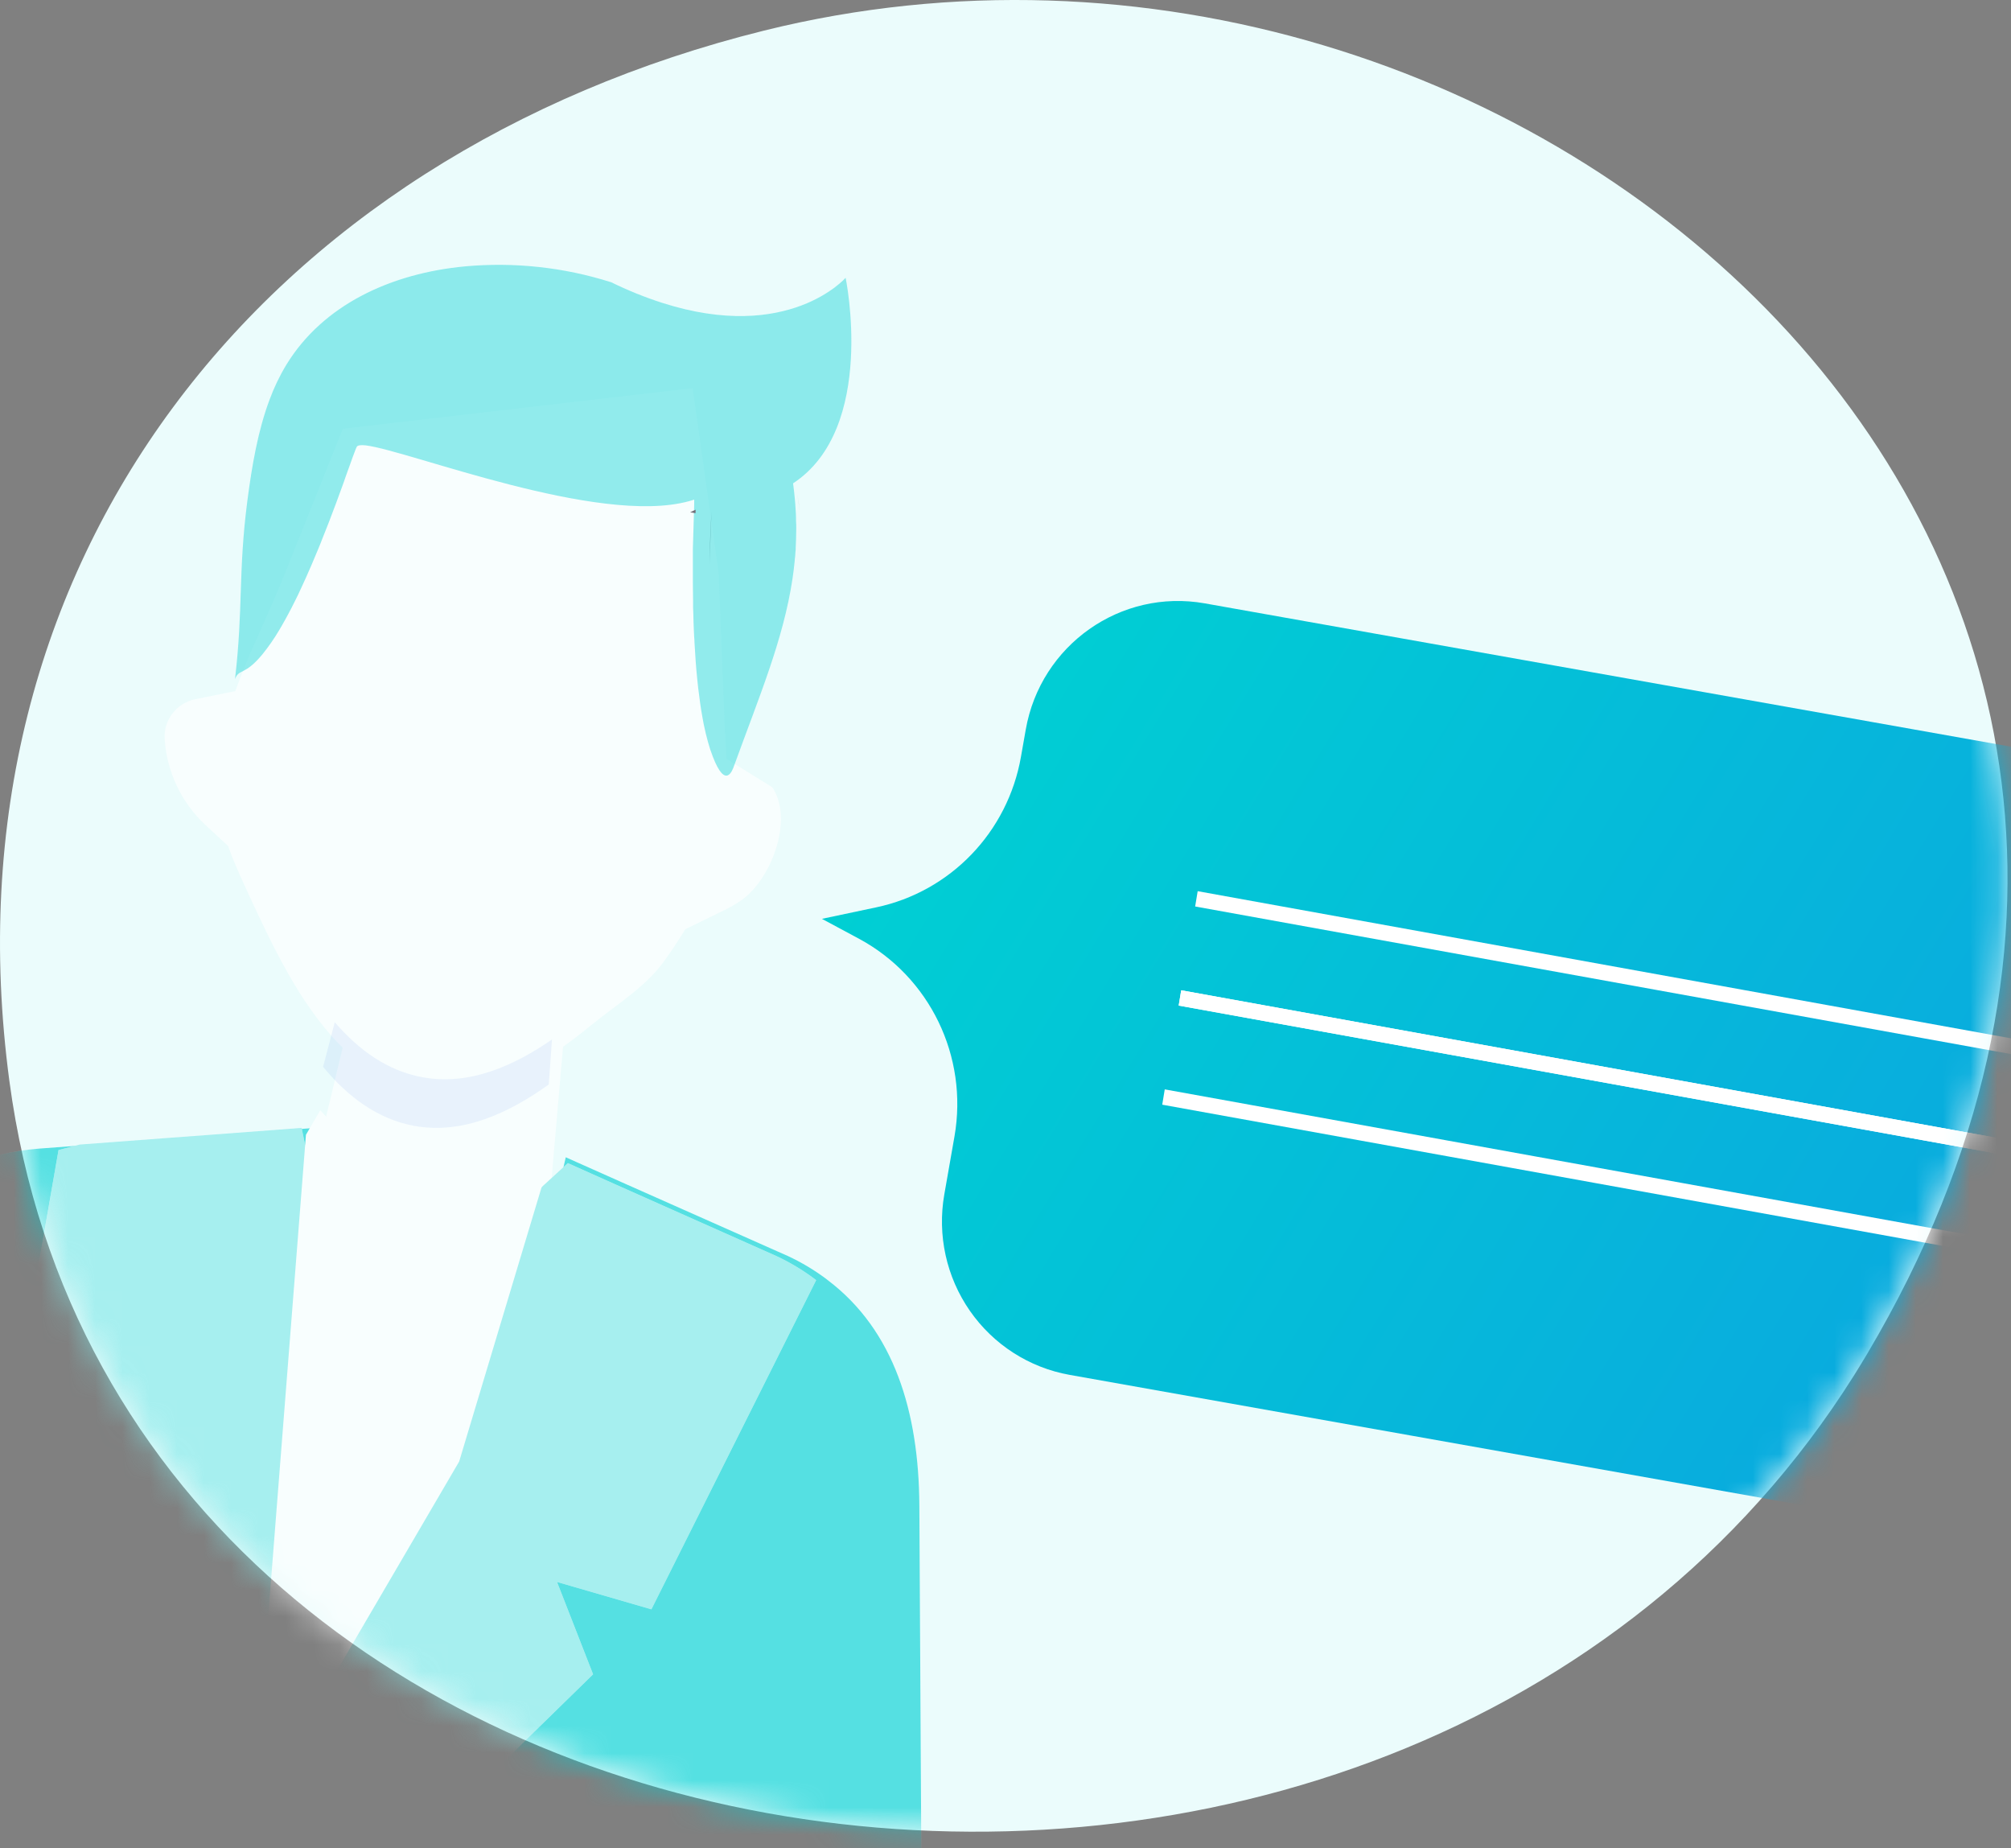 <svg xmlns="http://www.w3.org/2000/svg" xmlns:xlink="http://www.w3.org/1999/xlink" width="74" height="68" viewBox="0 0 74 68">
    <rect x="0" y="0" width="74" height="68" fill="#808080" stroke="none"/>
    <defs>
        <linearGradient id="prefix__c" x1="100%" x2="0%" y1="68.973%" y2="31.027%">
            <stop offset="0%" stop-color="#0C9EE2"/>
            <stop offset="100%" stop-color="#00D0D3"/>
        </linearGradient>
        <path id="prefix__a" d="M68.23 50.593c.165-.264.327-.53.488-.8C86.147 20.34 56.04-5.805 28.114 1.126 9.69 5.7-2.208 20.651.344 39.762c4.182 31.318 51.11 37.51 67.886 10.831z"/>
    </defs>
    <g fill="none" fill-rule="evenodd">
        <mask id="prefix__b" fill="#fff">
            <use xlink:href="#prefix__a"/>
        </mask>
        <use fill="#EBFCFC" xlink:href="#prefix__a"/>
        <g mask="url(#prefix__b)">
            <g>
                <g opacity=".64">
                    <path fill="#FFF" d="M30.209 38.905L20.96 37.206 21.483 35.038 22.547 30.62 23.673 25.945 31.328 26.014 30.885 31.115 30.459 36.035z" transform="translate(-10.368 9.72)"/>
                    <path fill="#FFF" d="M44.288 61.585L.224 53.84l3.227-13.987c.878-3.812 3.941-6.67 7.67-7.235.227-.034.454-.062.684-.079l1.884-.141 3.065-.23 1.634-.121 3.473-.262.13-.01-.074.276-.399 1.493.782.33 5.813 2.463 2.063.874.816-3.508.195-.846.491.22 1.683.75 1.824.81 4.178 1.855c.498.232.97.514 1.41.843l.053.042c2.449 1.852 3.352 4.857 3.372 8.274l.09 15.933z" transform="translate(-10.368 9.72)"/>
                    <path fill="#00D0D3" d="M44.288 61.585L.224 53.84l3.227-13.987c.878-3.812 3.941-6.67 7.67-7.235.227-.034.454-.062.684-.079l1.884-.141 3.065-.23 1.634-.121 3.473-.262.13-.01-.074.276-.399 1.493.782.33 5.813 2.463 2.063.874.816-3.508.195-.846.491.22 1.683.75 1.824.81 4.178 1.855c.498.232.97.514 1.41.843l.053.042c2.449 1.852 3.352 4.857 3.372 8.274l.09 15.933z" transform="translate(-10.368 9.72)"/>
                    <path fill="#FFF" d="M37.017 21.105c-.299 1.41-1.017 2.76-1.817 3.971-.116.17-.228.338-.344.5-.708 1.01-1.76 1.627-2.718 2.41-.427.349-.876.696-1.348 1.013-1.47.993-3.144 1.72-4.906 1.409-1.35-.239-2.442-1.021-3.35-2.053-1.322-1.5-2.254-3.528-3.022-5.18-.22-.477-.416-.911-.584-1.324-.487-1.238-.702-2.331-.46-3.971.118-.755.31-1.496.573-2.212.489-1.368 1.162-2.685 1.703-4.026l2.241-5.588L35.856 4.56l.956 6.794.226 5.691c.022.54.068 1.093.098 1.65.043.81.043 1.626-.12 2.41z" transform="translate(-10.368 9.72)"/>
                    <path fill="#1F60E5" d="M30.561 30.182c-1.466 1.046-3.157 1.843-4.938 1.523-1.366-.246-2.462-1.08-3.367-2.173l.43-1.643c.88 1.02 1.936 1.792 3.244 2.028 1.706.307 3.327-.411 4.75-1.392l-.119 1.657z" opacity=".11" transform="translate(-10.368 9.72)"/>
                    <path fill="#FFF" d="M19.664 15.577l-2.122.43c-.691.148-1.166.779-1.114 1.478.082 1.204.621 2.332 1.508 3.157l1.535 1.415.193-6.48zM39.042 21.037c-.176.925-.712 1.845-1.307 2.3-.01.01-.02.018-.031.025-.028.022-.058.04-.088.062-.178.121-.364.23-.556.324l-1.719.839-.125.062 1.837-6.48.038.025 1.691 1.048c.01.01.017.021.024.033.311.492.358 1.13.236 1.762z" transform="translate(-10.368 9.72)"/>
                    <path fill="#2D1D2C" d="M36.475 11.04c.016-.91.054-1.615.075-1.943l-.075 1.944zM35.864 11.689v-.648c.002.21 0 .424 0 .648zM39.799 9.097c-.026-.212-.057-.425-.093-.648.038.223.069.436.093.648z" transform="translate(-10.368 9.72)"/>
                    <path fill="#FFF" d="M36.512 16.225c-1.03-2.127-1.995-6.299-1.995-6.299-1.796.817-9.769-1.793-9.769-1.793-.778 1.82-2.056 3.432-3.14 4.584 1.196-2.463 2.204-5.842 2.366-6.155.03-.056.14-.07.322-.047 1.616.201 8.797 3.222 12.034 2.088v.082c-.012.221-.04.895-.054 1.806v.04c-.024 1.572.002 3.825.236 5.694zM34.337 49.49l-3.472-1.007 1.327 3.398-6.657 6.504-7.922 7.736-4.026-9.841-3.643-8.916 3.952-5.038-2.981-.525 1.607-9.209.78-.202 3.062-.23 1.632-.121 3.469-.262.055.262.377 1.825 1.358 6.545 4.447-4.071 2.875-2.637.686-.628 1.681.752 1.822.811 4.173 1.857c.497.232.969.515 1.408.844l.053.042-6.063 12.112z" transform="translate(-10.368 9.72)"/>
                    <path fill="#00D0D3" d="M34.337 49.49l-3.472-1.007 1.327 3.398-6.657 6.504-7.922 7.736-4.026-9.841-3.643-8.916 3.952-5.038-2.981-.525 1.607-9.209.78-.202 3.062-.23 1.632-.121 3.469-.262.055.262.377 1.825 1.358 6.545 4.447-4.071 2.875-2.637.686-.628 1.681.752 1.822.811 4.173 1.857c.497.232.969.515 1.408.844l.053.042-6.063 12.112z" opacity=".5" transform="translate(-10.368 9.72)"/>
                    <path fill="#FFF" d="M30.68 32.687l-.675.361c-2.404 1.3-5.339.797-7.22-1.238l-.633-.681-.526.902-1.962 25.018 7.6-12.996 3.416-11.366z" transform="translate(-10.368 9.72)"/>
                    <path fill="#00D0D3" d="M39.53 11.573c-.338 2.26-1.243 4.374-2.154 6.893-.053.147-.306.883-.781-.355-.07-.18-.13-.363-.18-.55-.054-.196-.105-.405-.15-.626l-.042-.225c-.064-.35-.118-.726-.163-1.113-.013-.108-.024-.219-.035-.33-.045-.434-.076-.881-.1-1.33 0-.087-.01-.175-.015-.26-.005-.084-.01-.176-.012-.26-.002-.085-.009-.196-.011-.294 0-.164-.01-.326-.015-.489v-.26c0-.216-.006-.43-.008-.636v-.108-.172-.498-.491l.049-1.633v-.174c-.067.022-.13.042-.201.06-3.34.91-10.299-1.866-11.89-2.056-.182-.02-.292 0-.323.047-.016.03-.042.09-.074.175 0 .014-.01.029-.017.044-.005.01-.008.02-.01.029-.014.034-.028.07-.042.11-.029.084-.064.18-.103.287l-.025.07c-.008.022-.016.047-.026.071-.02.059-.043.123-.068.189-.014.042-.03.086-.047.13-.017.044-.04.116-.06.176-.078.206-.16.435-.247.676l-.052.14c-.082.219-.168.449-.26.687-.03.077-.06.155-.093.235l-.145.366-.067.172-.119.29c-.073.178-.148.356-.225.533-.123.287-.251.572-.382.852-.067.143-.13.285-.204.425-.074.14-.13.27-.206.402l-.04.078c-.09.168-.179.33-.271.488l-.068.115c-.185.315-.393.615-.622.899-.663.802-.863.52-1.01.91.305-2.612.114-3.913.45-6.524.175-1.358.4-2.626.817-3.742.166-.453.375-.889.624-1.3C22.257 1.494 24.75.337 27.483.08c1.804-.164 3.623.032 5.35.577h.011c.612.301 1.244.557 1.893.766 4.653 1.49 6.748-.923 6.748-.923s1.154 5.54-1.934 7.563c.024.173.043.343.06.52s.029.336.037.502c.007.082.01.164.011.246 0 .083 0 .165.007.244.006.08 0 .164 0 .244 0 .204-.008.405-.018.606 0 .056 0 .113-.01.169 0 .087-.014.173-.023.26 0 .058-.012.118-.017.177-.005.058-.014.13-.02.186-.007.056-.018.12-.024.183-.007.062-.017.112-.024.172z" opacity=".63" transform="translate(-10.368 9.72)"/>
                    <path fill="#2D1D2C" d="M35.961 9.16l-.198-.032c.07-.03.132-.06.202-.095l-.004.128z" transform="translate(-10.368 9.72)"/>
                </g>
                <g>
                    <path fill="url(#prefix__c)" fill-rule="nonzero" d="M57.475 13.713L54.478 30.82c-.545 3.116-3.495 5.196-6.588 4.647l-38.762-6.89c-1.485-.264-2.806-1.112-3.67-2.356-.866-1.245-1.204-2.785-.942-4.281l.375-2.138c.512-2.936-.907-5.87-3.518-7.273l-1.36-.73 1.999-.423c2.732-.578 4.84-2.77 5.325-5.54l.176-.998C8.059 1.723 11.008-.357 14.1.192l38.761 6.89c3.09.55 5.155 3.518 4.613 6.631z" transform="translate(-10.368 9.72) translate(40.6 12.287)"/>
                    <path fill="#FFF" d="M13.747 11.344L13.84 10.781 49.962 17.316 49.87 17.879zM13.141 14.99L13.234 14.427 49.357 20.962 49.264 21.525z" transform="translate(-10.368 9.72) translate(40.6 12.287)"/>
                    <path fill="#FFF" d="M13.141 14.99L13.234 14.427 49.357 20.962 49.264 21.525zM12.536 18.636L12.628 18.073 48.751 24.608 48.658 25.171z" transform="translate(-10.368 9.72) translate(40.6 12.287)"/>
                </g>
            </g>
        </g>
    </g>
</svg>
